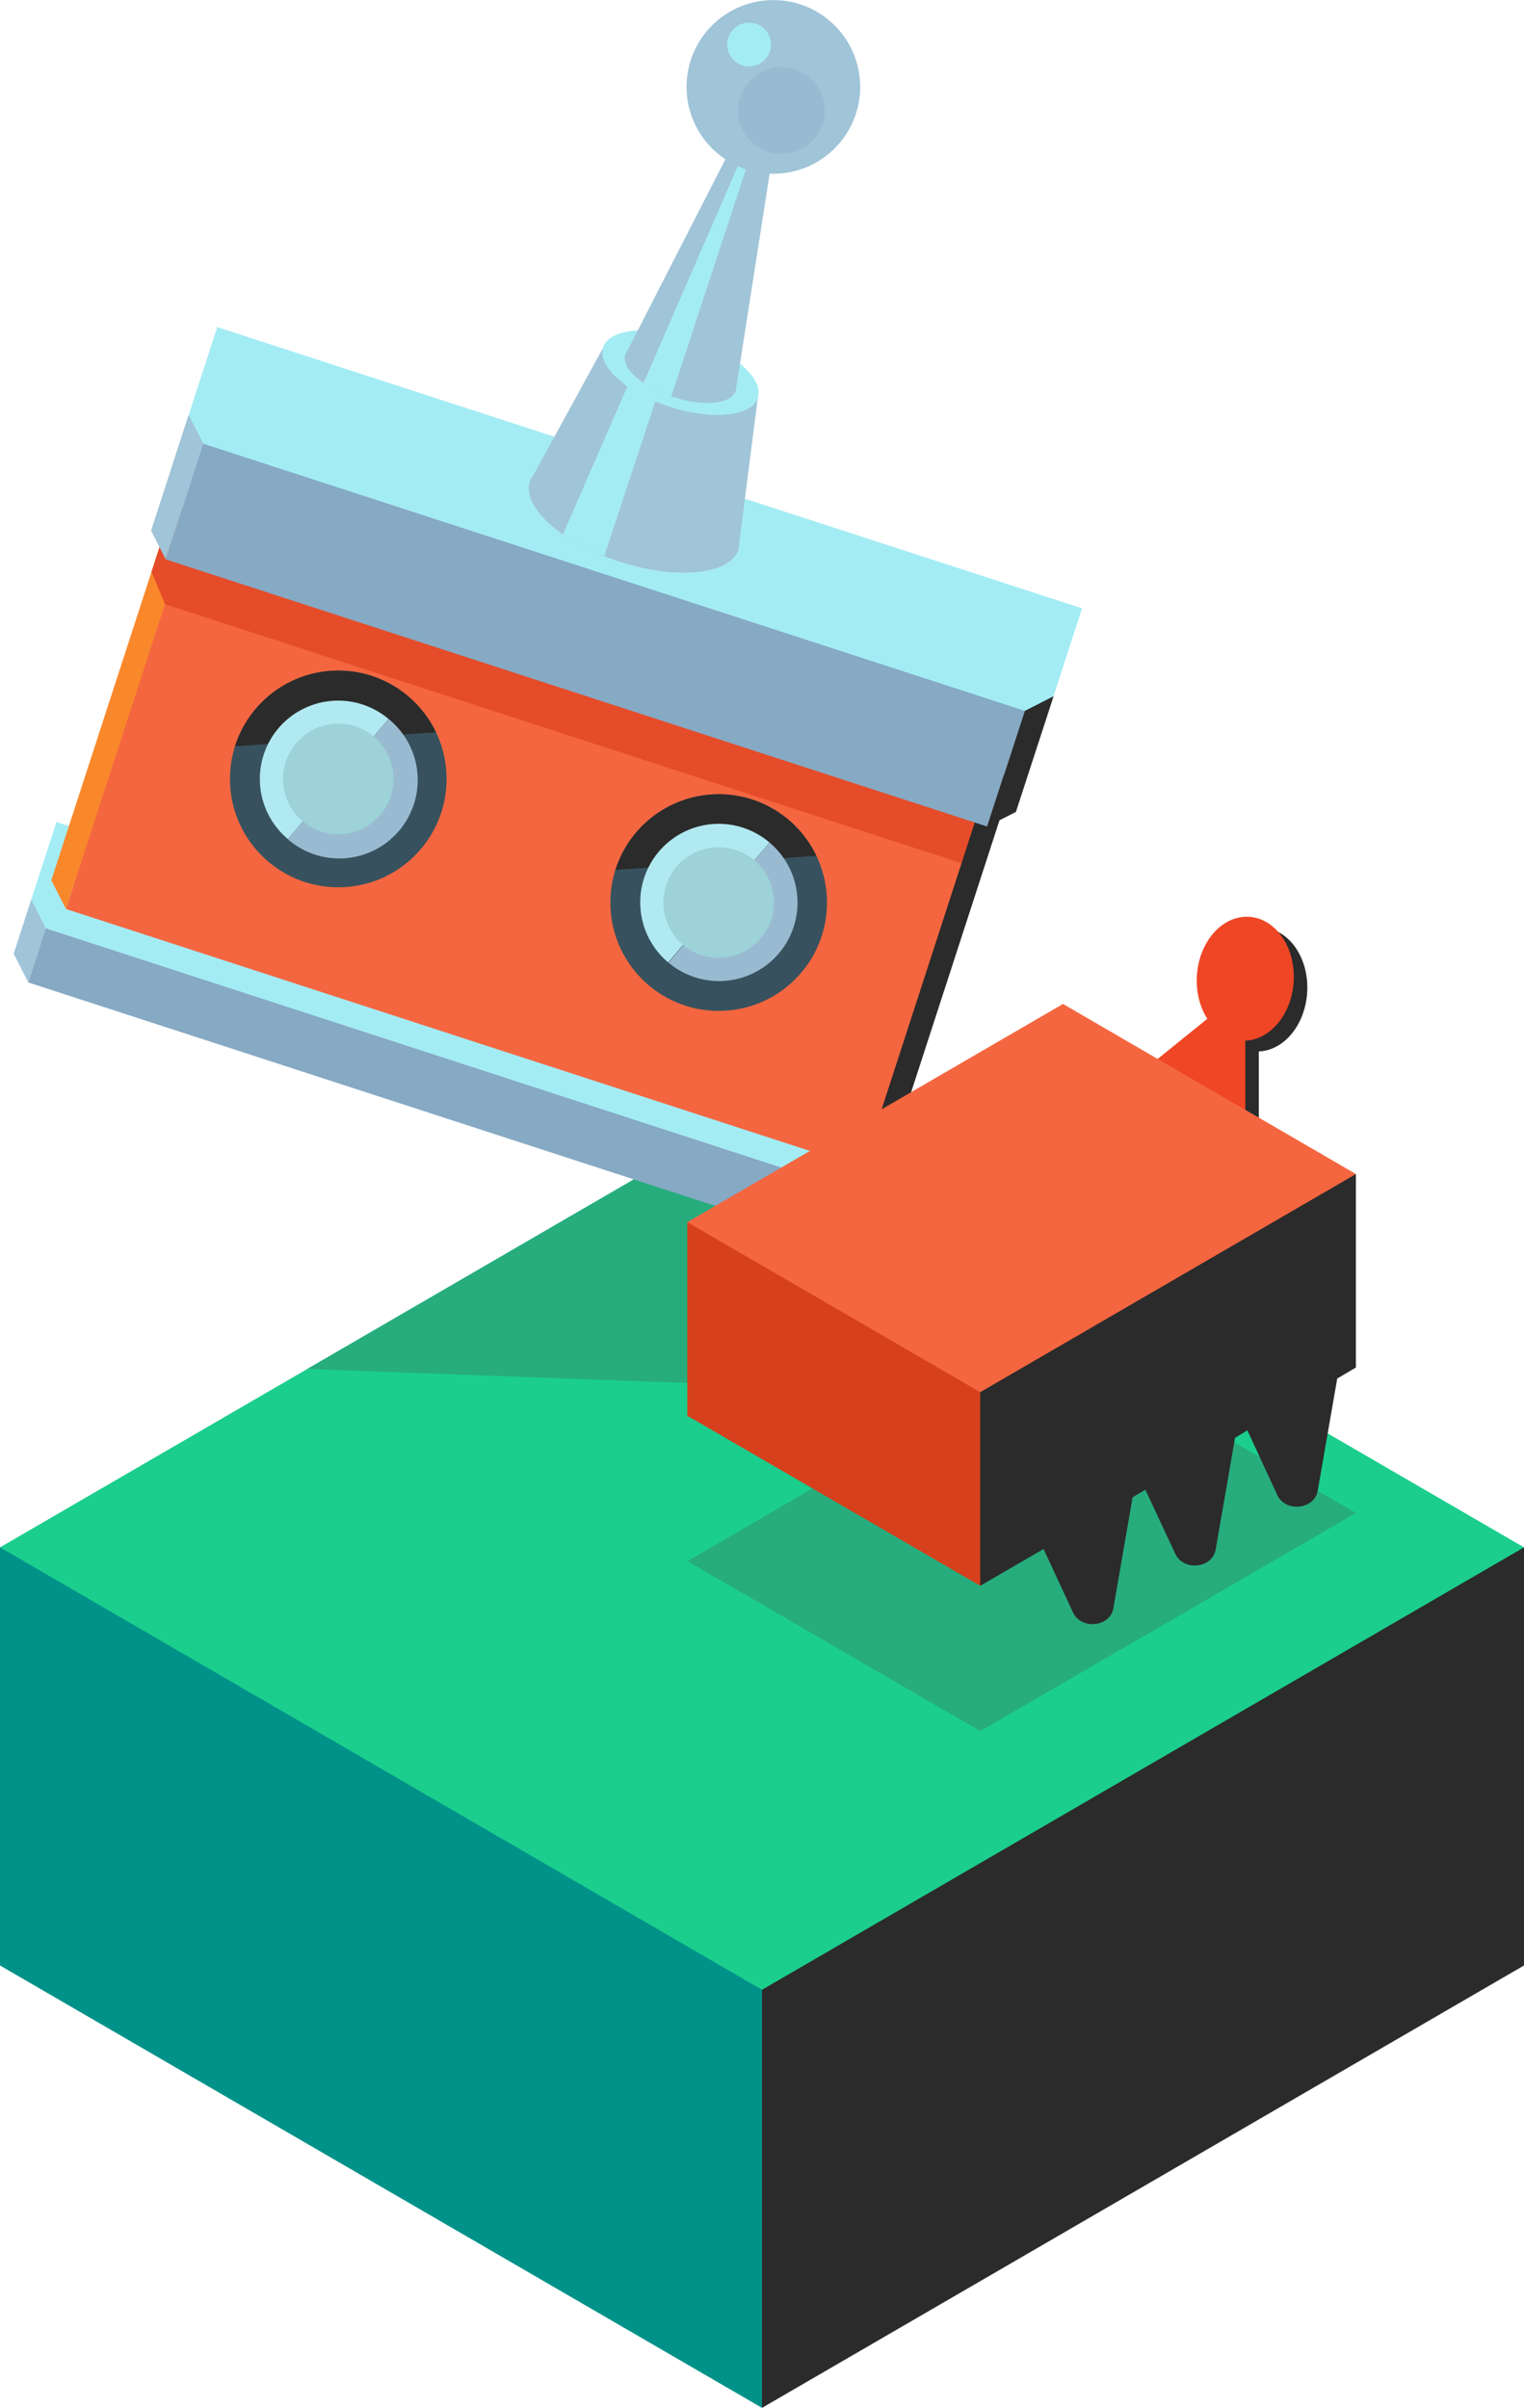 <svg xmlns="http://www.w3.org/2000/svg" viewBox="0 0 204 322.22"><defs><style>.cls-1{fill:#009289;}.cls-2{fill:#2b2b2b;}.cls-3{fill:#1bce8d;}.cls-4{fill:#27ad7d;}.cls-5{fill:#b1e9f2;}.cls-6{fill:#a4ecf4;}.cls-7{fill:#a0c4d8;}.cls-8{fill:#86a9c4;}.cls-9{fill:#ef6a41;}.cls-10{fill:#f46640;}.cls-11{fill:#f9882b;}.cls-12{fill:#e54c29;}.cls-13{fill:#37525e;}.cls-14{fill:#99bbd1;}.cls-15{fill:#9cd2d8;}.cls-16{fill:#ef4625;}.cls-17{fill:#d6401d;}</style></defs><title>labo-r5</title><g id="Слой_2" data-name="Слой 2"><g id="レイヤー_1" data-name="レイヤー 1"><polygon class="cls-1" points="102 207.07 0 207.07 0 263.02 102 322.22 102 322.22 102 207.07 102 207.07"/><polygon class="cls-2" points="204 207.07 102 207.07 102 322.22 204 263.02 204 207.07"/><polygon class="cls-3" points="204 207.07 102 147.87 0 207.07 102 266.27 204 207.07"/><polygon class="cls-4" points="41.13 183.2 93.34 152.89 103.56 171.31 103.56 185.51 41.13 183.2"/><polygon class="cls-4" points="92.01 208.91 131.22 231.66 181.51 202.47 142.3 179.71 92.01 208.91"/><rect class="cls-5" x="1.85" y="135.24" width="120" height="9.25" transform="translate(46.25 -12.27) rotate(18)"/><rect class="cls-6" x="2.41" y="128.48" width="121.73" height="13.97" transform="translate(44.99 -12.93) rotate(18.01)"/><polygon class="cls-7" points="3.79 131.47 1.83 127.63 4.18 120.39 6.14 124.23 3.79 131.47"/><rect class="cls-8" x="2.13" y="141.92" width="115.63" height="7.61" transform="translate(47.99 -11.39) rotate(18.01)"/><polygon class="cls-2" points="113.75 167.22 117.6 165.26 119.95 158.02 116.11 159.98 113.75 167.22"/><rect class="cls-9" x="14" y="84.57" width="114.68" height="52.17" transform="translate(37.69 -16.63) rotate(18)"/><rect class="cls-10" x="42.84" y="56.35" width="55.87" height="112.12" transform="translate(-58 144.96) rotate(-71.99)"/><polygon class="cls-11" points="6.87 117.79 8.83 121.64 26.09 68.5 23.19 67.56 6.87 117.79"/><polygon class="cls-12" points="130.59 116.13 22.09 80.85 20.28 76.52 21.62 72.38 133.04 108.61 130.59 116.13"/><polygon class="cls-2" points="119.3 154.35 115.46 156.31 132.72 103.17 135.63 104.11 119.3 154.35"/><rect class="cls-5" x="22.54" y="69.52" width="120" height="13.37" transform="translate(27.59 -21.78) rotate(18)"/><rect class="cls-6" x="23.14" y="62.12" width="121.73" height="19.11" transform="translate(26.28 -22.46) rotate(18.01)"/><polygon class="cls-7" points="22.18 74.86 20.22 71.01 25.25 55.53 27.21 59.38 22.18 74.86"/><rect class="cls-8" x="21.86" y="76.85" width="115.63" height="16.28" transform="translate(30.18 -20.47) rotate(18.01)"/><polygon class="cls-2" points="132.14 110.61 135.99 108.65 141.03 93.17 137.18 95.13 132.14 110.61"/><circle class="cls-13" cx="45.28" cy="104.24" r="14.5"/><path class="cls-2" d="M44.27,89.77a14.51,14.51,0,0,0-12.81,10.1L58.35,98A14.5,14.5,0,0,0,44.27,89.77Z"/><path class="cls-5" d="M37.24,97.49a10.5,10.5,0,0,0,1.29,14.79L52,96.2A10.5,10.5,0,0,0,37.24,97.49Z"/><path class="cls-14" d="M52,96.2l-13.5,16.08A10.5,10.5,0,1,0,52,96.2Z"/><circle class="cls-15" cx="45.28" cy="104.24" r="7.4"/><circle class="cls-13" cx="96.2" cy="120.78" r="14.5"/><path class="cls-2" d="M95.19,106.32a14.49,14.49,0,0,0-12.8,10.09l26.88-1.88A14.48,14.48,0,0,0,95.19,106.32Z"/><path class="cls-5" d="M88.16,114a10.51,10.51,0,0,0,1.29,14.8L103,112.74A10.5,10.5,0,0,0,88.16,114Z"/><path class="cls-14" d="M103,112.74l-13.5,16.09A10.5,10.5,0,0,0,103,112.74Z"/><circle class="cls-15" cx="96.2" cy="120.78" r="7.4"/><path class="cls-7" d="M98.84,73.52h0a3.18,3.18,0,0,0,.13-1l2.47-19.31L80.75,46.5,71.4,63.58a2.94,2.94,0,0,0-.47.87h0c-1.11,3.4,4.25,8.18,11.95,10.69s14.86,1.78,16-1.62Z"/><path class="cls-6" d="M85.56,48.07,75.36,71.5a27.27,27.27,0,0,0,5.53,2.91l8.3-25.16Z"/><ellipse class="cls-6" cx="91.1" cy="49.86" rx="4.8" ry="10.89" transform="translate(15.51 121.08) rotate(-71.99)"/><path class="cls-7" d="M98.49,52.27h0a2,2,0,0,0,.07-.43l7.49-48L83.91,47.07a1.27,1.27,0,0,0-.2.38h0c-.58,1.8,2.26,4.33,6.34,5.66s7.86,1,8.45-.85Z"/><path class="cls-6" d="M86.14,51.26a15.82,15.82,0,0,0,3.71,1.8l14-42.56Z"/><circle class="cls-7" cx="103.52" cy="11.63" r="11.62"/><circle class="cls-14" cx="104.6" cy="14.78" r="5.8"/><circle class="cls-6" cx="100.27" cy="5.96" r="2.93"/><polygon class="cls-2" points="153.57 145.74 168.5 133.67 168.5 154.4 153.57 145.74"/><ellipse class="cls-2" cx="168.5" cy="132.42" rx="8.3" ry="6.49" transform="translate(26.01 292.49) rotate(-86.49)"/><polygon class="cls-16" points="151.77 144.29 166.7 132.22 166.7 152.96 151.77 144.29"/><ellipse class="cls-16" cx="166.7" cy="130.97" rx="8.3" ry="6.49" transform="translate(25.76 289.34) rotate(-86.49)"/><polygon class="cls-17" points="181.5 157.11 114.74 156.68 114.74 163.69 92 163.55 92 189.58 92.22 189.58 131.21 212.21 168.5 182.56 181.5 157.11"/><path class="cls-2" d="M181.5,157.11l-50.29-.43v55.53l8.48-4.92,3.94,8.49c1.1,2.37,5,1.95,5.41-.59l2.57-14.83,1.71-1,4,8.57c1.1,2.37,5,1.95,5.41-.59l2.59-14.93,1.65-1,4,8.65c1.1,2.37,5,1.95,5.42-.59l2.61-15L181.5,183Z"/><polygon class="cls-10" points="92 163.55 118.89 179.15 131.21 186.3 181.5 157.11 142.29 134.35 92 163.55"/></g></g></svg>